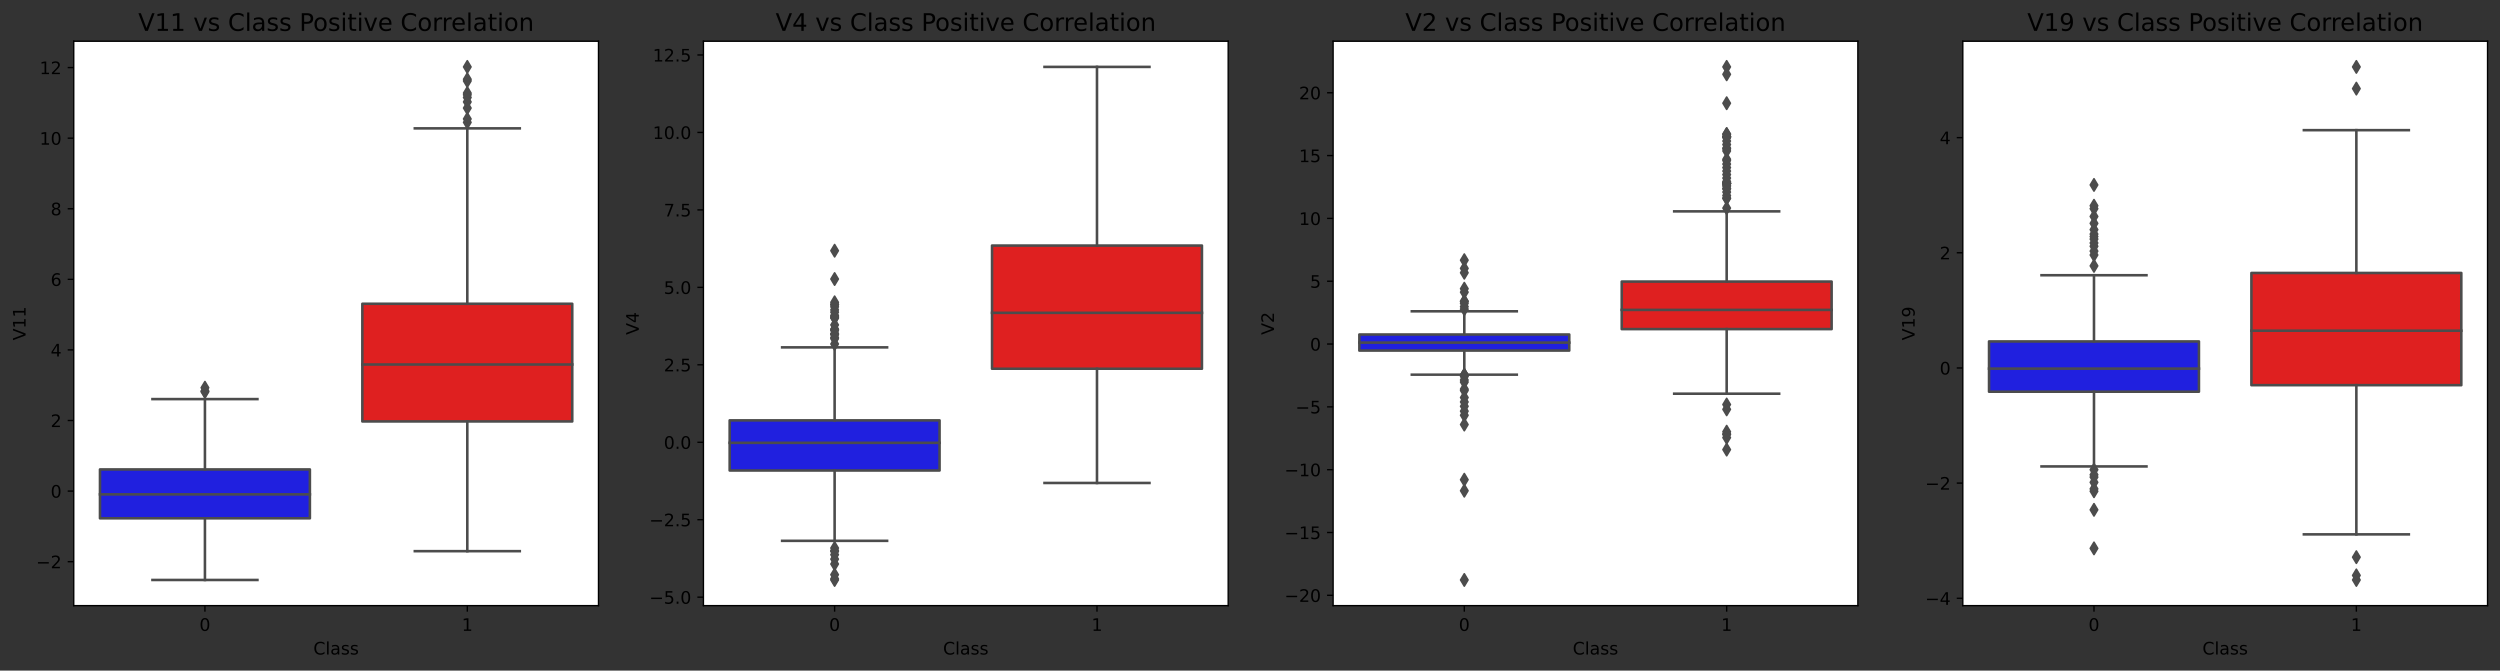 <?xml version="1.0" encoding="utf-8" standalone="no"?>
<!DOCTYPE svg PUBLIC "-//W3C//DTD SVG 1.1//EN"
  "http://www.w3.org/Graphics/SVG/1.1/DTD/svg11.dtd">
<!-- Created with matplotlib (https://matplotlib.org/) -->
<svg height="387.554pt" version="1.1" viewBox="0 0 1444.82 387.554" width="1444.82pt" xmlns="http://www.w3.org/2000/svg" xmlns:xlink="http://www.w3.org/1999/xlink">
 <rect x="0" y="0" width="1444.82" height="387.554" fill="#333333" stroke="none"/>
 <defs>
  <style type="text/css">
*{stroke-linecap:butt;stroke-linejoin:round;}
  </style>
 </defs>
 <g id="figure_1">
  <g id="patch_1">
   <path d="M 0 387.554 
L 1444.82 387.554 
L 1444.82 0 
L 0 0 
z
" style="fill:none;"/>
  </g>
  <g id="axes_1">
   <g id="patch_2">
    <path d="M 42.62 349.998 
L 345.881 349.998 
L 345.881 23.838 
L 42.62 23.838 
z
" style="fill:#ffffff;"/>
   </g>
   <g id="patch_3">
    <path clip-path="url(#pffffcb7300)" d="M 57.783 299.549 
L 179.088 299.549 
L 179.088 271.301 
L 57.783 271.301 
L 57.783 299.549 
z
" style="fill:#2020df;stroke:#4c4c4c;stroke-linejoin:miter;stroke-width:1.5;"/>
   </g>
   <g id="patch_4">
    <path clip-path="url(#pffffcb7300)" d="M 209.414 243.564 
L 330.718 243.564 
L 330.718 175.566 
L 209.414 175.566 
L 209.414 243.564 
z
" style="fill:#df2020;stroke:#4c4c4c;stroke-linejoin:miter;stroke-width:1.5;"/>
   </g>
   <g id="matplotlib.axis_1">
    <g id="xtick_1">
     <g id="line2d_1">
      <defs>
       <path d="M 0 0 
L 0 3.5 
" id="mc6c4601b57" style="stroke:#000000;stroke-width:0.8;"/>
      </defs>
      <g>
       <use style="stroke:#000000;stroke-width:0.8;" x="118.436" xlink:href="#mc6c4601b57" y="349.998"/>
      </g>
     </g>
     <g id="text_1">
      <!-- 0 -->
      <defs>
       <path d="M 31.781 66.406 
Q 24.172 66.406 20.328 58.906 
Q 16.5 51.422 16.5 36.375 
Q 16.5 21.391 20.328 13.891 
Q 24.172 6.391 31.781 6.391 
Q 39.453 6.391 43.281 13.891 
Q 47.125 21.391 47.125 36.375 
Q 47.125 51.422 43.281 58.906 
Q 39.453 66.406 31.781 66.406 
z
M 31.781 74.219 
Q 44.047 74.219 50.516 64.516 
Q 56.984 54.828 56.984 36.375 
Q 56.984 17.969 50.516 8.266 
Q 44.047 -1.422 31.781 -1.422 
Q 19.531 -1.422 13.062 8.266 
Q 6.594 17.969 6.594 36.375 
Q 6.594 54.828 13.062 64.516 
Q 19.531 74.219 31.781 74.219 
z
" id="DejaVuSans-48"/>
      </defs>
      <g transform="translate(115.254 364.596)scale(0.1 -0.1)">
       <use xlink:href="#DejaVuSans-48"/>
      </g>
     </g>
    </g>
    <g id="xtick_2">
     <g id="line2d_2">
      <g>
       <use style="stroke:#000000;stroke-width:0.8;" x="270.066" xlink:href="#mc6c4601b57" y="349.998"/>
      </g>
     </g>
     <g id="text_2">
      <!-- 1 -->
      <defs>
       <path d="M 12.406 8.297 
L 28.516 8.297 
L 28.516 63.922 
L 10.984 60.406 
L 10.984 69.391 
L 28.422 72.906 
L 38.281 72.906 
L 38.281 8.297 
L 54.391 8.297 
L 54.391 0 
L 12.406 0 
z
" id="DejaVuSans-49"/>
      </defs>
      <g transform="translate(266.885 364.596)scale(0.1 -0.1)">
       <use xlink:href="#DejaVuSans-49"/>
      </g>
     </g>
    </g>
    <g id="text_3">
     <!-- Class -->
     <defs>
      <path d="M 64.406 67.281 
L 64.406 56.891 
Q 59.422 61.531 53.781 63.812 
Q 48.141 66.109 41.797 66.109 
Q 29.297 66.109 22.656 58.469 
Q 16.016 50.828 16.016 36.375 
Q 16.016 21.969 22.656 14.328 
Q 29.297 6.688 41.797 6.688 
Q 48.141 6.688 53.781 8.984 
Q 59.422 11.281 64.406 15.922 
L 64.406 5.609 
Q 59.234 2.094 53.438 0.328 
Q 47.656 -1.422 41.219 -1.422 
Q 24.656 -1.422 15.125 8.703 
Q 5.609 18.844 5.609 36.375 
Q 5.609 53.953 15.125 64.078 
Q 24.656 74.219 41.219 74.219 
Q 47.75 74.219 53.531 72.484 
Q 59.328 70.75 64.406 67.281 
z
" id="DejaVuSans-67"/>
      <path d="M 9.422 75.984 
L 18.406 75.984 
L 18.406 0 
L 9.422 0 
z
" id="DejaVuSans-108"/>
      <path d="M 34.281 27.484 
Q 23.391 27.484 19.188 25 
Q 14.984 22.516 14.984 16.5 
Q 14.984 11.719 18.141 8.906 
Q 21.297 6.109 26.703 6.109 
Q 34.188 6.109 38.703 11.406 
Q 43.219 16.703 43.219 25.484 
L 43.219 27.484 
z
M 52.203 31.203 
L 52.203 0 
L 43.219 0 
L 43.219 8.297 
Q 40.141 3.328 35.547 0.953 
Q 30.953 -1.422 24.312 -1.422 
Q 15.922 -1.422 10.953 3.297 
Q 6 8.016 6 15.922 
Q 6 25.141 12.172 29.828 
Q 18.359 34.516 30.609 34.516 
L 43.219 34.516 
L 43.219 35.406 
Q 43.219 41.609 39.141 45 
Q 35.062 48.391 27.688 48.391 
Q 23 48.391 18.547 47.266 
Q 14.109 46.141 10.016 43.891 
L 10.016 52.203 
Q 14.938 54.109 19.578 55.047 
Q 24.219 56 28.609 56 
Q 40.484 56 46.344 49.844 
Q 52.203 43.703 52.203 31.203 
z
" id="DejaVuSans-97"/>
      <path d="M 44.281 53.078 
L 44.281 44.578 
Q 40.484 46.531 36.375 47.5 
Q 32.281 48.484 27.875 48.484 
Q 21.188 48.484 17.844 46.438 
Q 14.5 44.391 14.5 40.281 
Q 14.5 37.156 16.891 35.375 
Q 19.281 33.594 26.516 31.984 
L 29.594 31.297 
Q 39.156 29.25 43.188 25.516 
Q 47.219 21.781 47.219 15.094 
Q 47.219 7.469 41.188 3.016 
Q 35.156 -1.422 24.609 -1.422 
Q 20.219 -1.422 15.453 -0.562 
Q 10.688 0.297 5.422 2 
L 5.422 11.281 
Q 10.406 8.688 15.234 7.391 
Q 20.062 6.109 24.812 6.109 
Q 31.156 6.109 34.562 8.281 
Q 37.984 10.453 37.984 14.406 
Q 37.984 18.062 35.516 20.016 
Q 33.062 21.969 24.703 23.781 
L 21.578 24.516 
Q 13.234 26.266 9.516 29.906 
Q 5.812 33.547 5.812 39.891 
Q 5.812 47.609 11.281 51.797 
Q 16.75 56 26.812 56 
Q 31.781 56 36.172 55.266 
Q 40.578 54.547 44.281 53.078 
z
" id="DejaVuSans-115"/>
     </defs>
     <g transform="translate(181.097 378.274)scale(0.1 -0.1)">
      <use xlink:href="#DejaVuSans-67"/>
      <use x="69.824" xlink:href="#DejaVuSans-108"/>
      <use x="97.607" xlink:href="#DejaVuSans-97"/>
      <use x="158.887" xlink:href="#DejaVuSans-115"/>
      <use x="210.986" xlink:href="#DejaVuSans-115"/>
     </g>
    </g>
   </g>
   <g id="matplotlib.axis_2">
    <g id="ytick_1">
     <g id="line2d_3">
      <defs>
       <path d="M 0 0 
L -3.5 0 
" id="m781082c5fc" style="stroke:#000000;stroke-width:0.8;"/>
      </defs>
      <g>
       <use style="stroke:#000000;stroke-width:0.8;" x="42.62" xlink:href="#m781082c5fc" y="324.61"/>
      </g>
     </g>
     <g id="text_4">
      <!-- −2 -->
      <defs>
       <path d="M 10.594 35.5 
L 73.188 35.5 
L 73.188 27.203 
L 10.594 27.203 
z
" id="DejaVuSans-8722"/>
       <path d="M 19.188 8.297 
L 53.609 8.297 
L 53.609 0 
L 7.328 0 
L 7.328 8.297 
Q 12.938 14.109 22.625 23.891 
Q 32.328 33.688 34.812 36.531 
Q 39.547 41.844 41.422 45.531 
Q 43.312 49.219 43.312 52.781 
Q 43.312 58.594 39.234 62.25 
Q 35.156 65.922 28.609 65.922 
Q 23.969 65.922 18.812 64.312 
Q 13.672 62.703 7.812 59.422 
L 7.812 69.391 
Q 13.766 71.781 18.938 73 
Q 24.125 74.219 28.422 74.219 
Q 39.75 74.219 46.484 68.547 
Q 53.219 62.891 53.219 53.422 
Q 53.219 48.922 51.531 44.891 
Q 49.859 40.875 45.406 35.406 
Q 44.188 33.984 37.641 27.219 
Q 31.109 20.453 19.188 8.297 
z
" id="DejaVuSans-50"/>
      </defs>
      <g transform="translate(20.878 328.41)scale(0.1 -0.1)">
       <use xlink:href="#DejaVuSans-8722"/>
       <use x="83.789" xlink:href="#DejaVuSans-50"/>
      </g>
     </g>
    </g>
    <g id="ytick_2">
     <g id="line2d_4">
      <g>
       <use style="stroke:#000000;stroke-width:0.8;" x="42.62" xlink:href="#m781082c5fc" y="283.816"/>
      </g>
     </g>
     <g id="text_5">
      <!-- 0 -->
      <g transform="translate(29.258 287.615)scale(0.1 -0.1)">
       <use xlink:href="#DejaVuSans-48"/>
      </g>
     </g>
    </g>
    <g id="ytick_3">
     <g id="line2d_5">
      <g>
       <use style="stroke:#000000;stroke-width:0.8;" x="42.62" xlink:href="#m781082c5fc" y="243.021"/>
      </g>
     </g>
     <g id="text_6">
      <!-- 2 -->
      <g transform="translate(29.258 246.821)scale(0.1 -0.1)">
       <use xlink:href="#DejaVuSans-50"/>
      </g>
     </g>
    </g>
    <g id="ytick_4">
     <g id="line2d_6">
      <g>
       <use style="stroke:#000000;stroke-width:0.8;" x="42.62" xlink:href="#m781082c5fc" y="202.227"/>
      </g>
     </g>
     <g id="text_7">
      <!-- 4 -->
      <defs>
       <path d="M 37.797 64.312 
L 12.891 25.391 
L 37.797 25.391 
z
M 35.203 72.906 
L 47.609 72.906 
L 47.609 25.391 
L 58.016 25.391 
L 58.016 17.188 
L 47.609 17.188 
L 47.609 0 
L 37.797 0 
L 37.797 17.188 
L 4.891 17.188 
L 4.891 26.703 
z
" id="DejaVuSans-52"/>
      </defs>
      <g transform="translate(29.258 206.026)scale(0.1 -0.1)">
       <use xlink:href="#DejaVuSans-52"/>
      </g>
     </g>
    </g>
    <g id="ytick_5">
     <g id="line2d_7">
      <g>
       <use style="stroke:#000000;stroke-width:0.8;" x="42.62" xlink:href="#m781082c5fc" y="161.432"/>
      </g>
     </g>
     <g id="text_8">
      <!-- 6 -->
      <defs>
       <path d="M 33.016 40.375 
Q 26.375 40.375 22.484 35.828 
Q 18.609 31.297 18.609 23.391 
Q 18.609 15.531 22.484 10.953 
Q 26.375 6.391 33.016 6.391 
Q 39.656 6.391 43.531 10.953 
Q 47.406 15.531 47.406 23.391 
Q 47.406 31.297 43.531 35.828 
Q 39.656 40.375 33.016 40.375 
z
M 52.594 71.297 
L 52.594 62.312 
Q 48.875 64.062 45.094 64.984 
Q 41.312 65.922 37.594 65.922 
Q 27.828 65.922 22.672 59.328 
Q 17.531 52.734 16.797 39.406 
Q 19.672 43.656 24.016 45.922 
Q 28.375 48.188 33.594 48.188 
Q 44.578 48.188 50.953 41.516 
Q 57.328 34.859 57.328 23.391 
Q 57.328 12.156 50.688 5.359 
Q 44.047 -1.422 33.016 -1.422 
Q 20.359 -1.422 13.672 8.266 
Q 6.984 17.969 6.984 36.375 
Q 6.984 53.656 15.188 63.938 
Q 23.391 74.219 37.203 74.219 
Q 40.922 74.219 44.703 73.484 
Q 48.484 72.75 52.594 71.297 
z
" id="DejaVuSans-54"/>
      </defs>
      <g transform="translate(29.258 165.232)scale(0.1 -0.1)">
       <use xlink:href="#DejaVuSans-54"/>
      </g>
     </g>
    </g>
    <g id="ytick_6">
     <g id="line2d_8">
      <g>
       <use style="stroke:#000000;stroke-width:0.8;" x="42.62" xlink:href="#m781082c5fc" y="120.638"/>
      </g>
     </g>
     <g id="text_9">
      <!-- 8 -->
      <defs>
       <path d="M 31.781 34.625 
Q 24.75 34.625 20.719 30.859 
Q 16.703 27.094 16.703 20.516 
Q 16.703 13.922 20.719 10.156 
Q 24.75 6.391 31.781 6.391 
Q 38.812 6.391 42.859 10.172 
Q 46.922 13.969 46.922 20.516 
Q 46.922 27.094 42.891 30.859 
Q 38.875 34.625 31.781 34.625 
z
M 21.922 38.812 
Q 15.578 40.375 12.031 44.719 
Q 8.5 49.078 8.5 55.328 
Q 8.5 64.062 14.719 69.141 
Q 20.953 74.219 31.781 74.219 
Q 42.672 74.219 48.875 69.141 
Q 55.078 64.062 55.078 55.328 
Q 55.078 49.078 51.531 44.719 
Q 48 40.375 41.703 38.812 
Q 48.828 37.156 52.797 32.312 
Q 56.781 27.484 56.781 20.516 
Q 56.781 9.906 50.312 4.234 
Q 43.844 -1.422 31.781 -1.422 
Q 19.734 -1.422 13.25 4.234 
Q 6.781 9.906 6.781 20.516 
Q 6.781 27.484 10.781 32.312 
Q 14.797 37.156 21.922 38.812 
z
M 18.312 54.391 
Q 18.312 48.734 21.844 45.562 
Q 25.391 42.391 31.781 42.391 
Q 38.141 42.391 41.719 45.562 
Q 45.312 48.734 45.312 54.391 
Q 45.312 60.062 41.719 63.234 
Q 38.141 66.406 31.781 66.406 
Q 25.391 66.406 21.844 63.234 
Q 18.312 60.062 18.312 54.391 
z
" id="DejaVuSans-56"/>
      </defs>
      <g transform="translate(29.258 124.437)scale(0.1 -0.1)">
       <use xlink:href="#DejaVuSans-56"/>
      </g>
     </g>
    </g>
    <g id="ytick_7">
     <g id="line2d_9">
      <g>
       <use style="stroke:#000000;stroke-width:0.8;" x="42.62" xlink:href="#m781082c5fc" y="79.844"/>
      </g>
     </g>
     <g id="text_10">
      <!-- 10 -->
      <g transform="translate(22.895 83.643)scale(0.1 -0.1)">
       <use xlink:href="#DejaVuSans-49"/>
       <use x="63.623" xlink:href="#DejaVuSans-48"/>
      </g>
     </g>
    </g>
    <g id="ytick_8">
     <g id="line2d_10">
      <g>
       <use style="stroke:#000000;stroke-width:0.8;" x="42.62" xlink:href="#m781082c5fc" y="39.049"/>
      </g>
     </g>
     <g id="text_11">
      <!-- 12 -->
      <g transform="translate(22.895 42.848)scale(0.1 -0.1)">
       <use xlink:href="#DejaVuSans-49"/>
       <use x="63.623" xlink:href="#DejaVuSans-50"/>
      </g>
     </g>
    </g>
    <g id="text_12">
     <!-- V11 -->
     <defs>
      <path d="M 28.609 0 
L 0.781 72.906 
L 11.078 72.906 
L 34.188 11.531 
L 57.328 72.906 
L 67.578 72.906 
L 39.797 0 
z
" id="DejaVuSans-86"/>
     </defs>
     <g transform="translate(14.798 196.701)rotate(-90)scale(0.1 -0.1)">
      <use xlink:href="#DejaVuSans-86"/>
      <use x="68.408" xlink:href="#DejaVuSans-49"/>
      <use x="132.031" xlink:href="#DejaVuSans-49"/>
     </g>
    </g>
   </g>
   <g id="line2d_11">
    <path clip-path="url(#pffffcb7300)" d="M 118.436 299.549 
L 118.436 335.172 
" style="fill:none;stroke:#4c4c4c;stroke-linecap:square;stroke-width:1.5;"/>
   </g>
   <g id="line2d_12">
    <path clip-path="url(#pffffcb7300)" d="M 118.436 271.301 
L 118.436 230.635 
" style="fill:none;stroke:#4c4c4c;stroke-linecap:square;stroke-width:1.5;"/>
   </g>
   <g id="line2d_13">
    <path clip-path="url(#pffffcb7300)" d="M 88.109 335.172 
L 148.762 335.172 
" style="fill:none;stroke:#4c4c4c;stroke-linecap:square;stroke-width:1.5;"/>
   </g>
   <g id="line2d_14">
    <path clip-path="url(#pffffcb7300)" d="M 88.109 230.635 
L 148.762 230.635 
" style="fill:none;stroke:#4c4c4c;stroke-linecap:square;stroke-width:1.5;"/>
   </g>
   <g id="line2d_15">
    <defs>
     <path d="M 0 3.536 
L 2.121 0 
L 0 -3.536 
L -2.121 0 
z
" id="m07fe8ad3e2" style="stroke:#4c4c4c;stroke-linejoin:miter;"/>
    </defs>
    <g clip-path="url(#pffffcb7300)">
     <use style="fill:#4c4c4c;stroke:#4c4c4c;stroke-linejoin:miter;" x="118.436" xlink:href="#m07fe8ad3e2" y="224.066"/>
     <use style="fill:#4c4c4c;stroke:#4c4c4c;stroke-linejoin:miter;" x="118.436" xlink:href="#m07fe8ad3e2" y="226.452"/>
     <use style="fill:#4c4c4c;stroke:#4c4c4c;stroke-linejoin:miter;" x="118.436" xlink:href="#m07fe8ad3e2" y="225.981"/>
    </g>
   </g>
   <g id="line2d_16">
    <path clip-path="url(#pffffcb7300)" d="M 270.066 243.564 
L 270.066 318.537 
" style="fill:none;stroke:#4c4c4c;stroke-linecap:square;stroke-width:1.5;"/>
   </g>
   <g id="line2d_17">
    <path clip-path="url(#pffffcb7300)" d="M 270.066 175.566 
L 270.066 74.178 
" style="fill:none;stroke:#4c4c4c;stroke-linecap:square;stroke-width:1.5;"/>
   </g>
   <g id="line2d_18">
    <path clip-path="url(#pffffcb7300)" d="M 239.74 318.537 
L 300.392 318.537 
" style="fill:none;stroke:#4c4c4c;stroke-linecap:square;stroke-width:1.5;"/>
   </g>
   <g id="line2d_19">
    <path clip-path="url(#pffffcb7300)" d="M 239.74 74.178 
L 300.392 74.178 
" style="fill:none;stroke:#4c4c4c;stroke-linecap:square;stroke-width:1.5;"/>
   </g>
   <g id="line2d_20">
    <g clip-path="url(#pffffcb7300)">
     <use style="fill:#4c4c4c;stroke:#4c4c4c;stroke-linejoin:miter;" x="270.066" xlink:href="#m07fe8ad3e2" y="56.336"/>
     <use style="fill:#4c4c4c;stroke:#4c4c4c;stroke-linejoin:miter;" x="270.066" xlink:href="#m07fe8ad3e2" y="38.663"/>
     <use style="fill:#4c4c4c;stroke:#4c4c4c;stroke-linejoin:miter;" x="270.066" xlink:href="#m07fe8ad3e2" y="62.444"/>
     <use style="fill:#4c4c4c;stroke:#4c4c4c;stroke-linejoin:miter;" x="270.066" xlink:href="#m07fe8ad3e2" y="70.729"/>
     <use style="fill:#4c4c4c;stroke:#4c4c4c;stroke-linejoin:miter;" x="270.066" xlink:href="#m07fe8ad3e2" y="46.806"/>
     <use style="fill:#4c4c4c;stroke:#4c4c4c;stroke-linejoin:miter;" x="270.066" xlink:href="#m07fe8ad3e2" y="68.722"/>
     <use style="fill:#4c4c4c;stroke:#4c4c4c;stroke-linejoin:miter;" x="270.066" xlink:href="#m07fe8ad3e2" y="58.894"/>
     <use style="fill:#4c4c4c;stroke:#4c4c4c;stroke-linejoin:miter;" x="270.066" xlink:href="#m07fe8ad3e2" y="53.777"/>
     <use style="fill:#4c4c4c;stroke:#4c4c4c;stroke-linejoin:miter;" x="270.066" xlink:href="#m07fe8ad3e2" y="54.786"/>
     <use style="fill:#4c4c4c;stroke:#4c4c4c;stroke-linejoin:miter;" x="270.066" xlink:href="#m07fe8ad3e2" y="45.796"/>
    </g>
   </g>
   <g id="line2d_21">
    <path clip-path="url(#pffffcb7300)" d="M 57.783 285.696 
L 179.088 285.696 
" style="fill:none;stroke:#4c4c4c;stroke-linecap:square;stroke-width:1.5;"/>
   </g>
   <g id="line2d_22">
    <path clip-path="url(#pffffcb7300)" d="M 209.414 210.667 
L 330.718 210.667 
" style="fill:none;stroke:#4c4c4c;stroke-linecap:square;stroke-width:1.5;"/>
   </g>
   <g id="patch_5">
    <path d="M 42.62 349.998 
L 42.62 23.838 
" style="fill:none;stroke:#000000;stroke-linecap:square;stroke-linejoin:miter;stroke-width:0.8;"/>
   </g>
   <g id="patch_6">
    <path d="M 345.881 349.998 
L 345.881 23.838 
" style="fill:none;stroke:#000000;stroke-linecap:square;stroke-linejoin:miter;stroke-width:0.8;"/>
   </g>
   <g id="patch_7">
    <path d="M 42.62 349.998 
L 345.881 349.998 
" style="fill:none;stroke:#000000;stroke-linecap:square;stroke-linejoin:miter;stroke-width:0.8;"/>
   </g>
   <g id="patch_8">
    <path d="M 42.62 23.838 
L 345.881 23.838 
" style="fill:none;stroke:#000000;stroke-linecap:square;stroke-linejoin:miter;stroke-width:0.8;"/>
   </g>
   <g id="text_13">
    <!-- V11 vs Class Positive Correlation -->
    <defs>
     <path id="DejaVuSans-32"/>
     <path d="M 2.984 54.688 
L 12.5 54.688 
L 29.594 8.797 
L 46.688 54.688 
L 56.203 54.688 
L 35.688 0 
L 23.484 0 
z
" id="DejaVuSans-118"/>
     <path d="M 19.672 64.797 
L 19.672 37.406 
L 32.078 37.406 
Q 38.969 37.406 42.719 40.969 
Q 46.484 44.531 46.484 51.125 
Q 46.484 57.672 42.719 61.234 
Q 38.969 64.797 32.078 64.797 
z
M 9.812 72.906 
L 32.078 72.906 
Q 44.344 72.906 50.609 67.359 
Q 56.891 61.812 56.891 51.125 
Q 56.891 40.328 50.609 34.812 
Q 44.344 29.297 32.078 29.297 
L 19.672 29.297 
L 19.672 0 
L 9.812 0 
z
" id="DejaVuSans-80"/>
     <path d="M 30.609 48.391 
Q 23.391 48.391 19.188 42.75 
Q 14.984 37.109 14.984 27.297 
Q 14.984 17.484 19.156 11.844 
Q 23.344 6.203 30.609 6.203 
Q 37.797 6.203 41.984 11.859 
Q 46.188 17.531 46.188 27.297 
Q 46.188 37.016 41.984 42.703 
Q 37.797 48.391 30.609 48.391 
z
M 30.609 56 
Q 42.328 56 49.016 48.375 
Q 55.719 40.766 55.719 27.297 
Q 55.719 13.875 49.016 6.219 
Q 42.328 -1.422 30.609 -1.422 
Q 18.844 -1.422 12.172 6.219 
Q 5.516 13.875 5.516 27.297 
Q 5.516 40.766 12.172 48.375 
Q 18.844 56 30.609 56 
z
" id="DejaVuSans-111"/>
     <path d="M 9.422 54.688 
L 18.406 54.688 
L 18.406 0 
L 9.422 0 
z
M 9.422 75.984 
L 18.406 75.984 
L 18.406 64.594 
L 9.422 64.594 
z
" id="DejaVuSans-105"/>
     <path d="M 18.312 70.219 
L 18.312 54.688 
L 36.812 54.688 
L 36.812 47.703 
L 18.312 47.703 
L 18.312 18.016 
Q 18.312 11.328 20.141 9.422 
Q 21.969 7.516 27.594 7.516 
L 36.812 7.516 
L 36.812 0 
L 27.594 0 
Q 17.188 0 13.234 3.875 
Q 9.281 7.766 9.281 18.016 
L 9.281 47.703 
L 2.688 47.703 
L 2.688 54.688 
L 9.281 54.688 
L 9.281 70.219 
z
" id="DejaVuSans-116"/>
     <path d="M 56.203 29.594 
L 56.203 25.203 
L 14.891 25.203 
Q 15.484 15.922 20.484 11.062 
Q 25.484 6.203 34.422 6.203 
Q 39.594 6.203 44.453 7.469 
Q 49.312 8.734 54.109 11.281 
L 54.109 2.781 
Q 49.266 0.734 44.188 -0.344 
Q 39.109 -1.422 33.891 -1.422 
Q 20.797 -1.422 13.156 6.188 
Q 5.516 13.812 5.516 26.812 
Q 5.516 40.234 12.766 48.109 
Q 20.016 56 32.328 56 
Q 43.359 56 49.781 48.891 
Q 56.203 41.797 56.203 29.594 
z
M 47.219 32.234 
Q 47.125 39.594 43.094 43.984 
Q 39.062 48.391 32.422 48.391 
Q 24.906 48.391 20.391 44.141 
Q 15.875 39.891 15.188 32.172 
z
" id="DejaVuSans-101"/>
     <path d="M 41.109 46.297 
Q 39.594 47.172 37.812 47.578 
Q 36.031 48 33.891 48 
Q 26.266 48 22.188 43.047 
Q 18.109 38.094 18.109 28.812 
L 18.109 0 
L 9.078 0 
L 9.078 54.688 
L 18.109 54.688 
L 18.109 46.188 
Q 20.953 51.172 25.484 53.578 
Q 30.031 56 36.531 56 
Q 37.453 56 38.578 55.875 
Q 39.703 55.766 41.062 55.516 
z
" id="DejaVuSans-114"/>
     <path d="M 54.891 33.016 
L 54.891 0 
L 45.906 0 
L 45.906 32.719 
Q 45.906 40.484 42.875 44.328 
Q 39.844 48.188 33.797 48.188 
Q 26.516 48.188 22.312 43.547 
Q 18.109 38.922 18.109 30.906 
L 18.109 0 
L 9.078 0 
L 9.078 54.688 
L 18.109 54.688 
L 18.109 46.188 
Q 21.344 51.125 25.703 53.562 
Q 30.078 56 35.797 56 
Q 45.219 56 50.047 50.172 
Q 54.891 44.344 54.891 33.016 
z
" id="DejaVuSans-110"/>
    </defs>
    <g transform="translate(79.874 17.838)scale(0.14 -0.14)">
     <use xlink:href="#DejaVuSans-86"/>
     <use x="68.408" xlink:href="#DejaVuSans-49"/>
     <use x="132.031" xlink:href="#DejaVuSans-49"/>
     <use x="195.654" xlink:href="#DejaVuSans-32"/>
     <use x="227.441" xlink:href="#DejaVuSans-118"/>
     <use x="286.621" xlink:href="#DejaVuSans-115"/>
     <use x="338.721" xlink:href="#DejaVuSans-32"/>
     <use x="370.508" xlink:href="#DejaVuSans-67"/>
     <use x="440.332" xlink:href="#DejaVuSans-108"/>
     <use x="468.115" xlink:href="#DejaVuSans-97"/>
     <use x="529.395" xlink:href="#DejaVuSans-115"/>
     <use x="581.494" xlink:href="#DejaVuSans-115"/>
     <use x="633.594" xlink:href="#DejaVuSans-32"/>
     <use x="665.381" xlink:href="#DejaVuSans-80"/>
     <use x="722.059" xlink:href="#DejaVuSans-111"/>
     <use x="783.24" xlink:href="#DejaVuSans-115"/>
     <use x="835.34" xlink:href="#DejaVuSans-105"/>
     <use x="863.123" xlink:href="#DejaVuSans-116"/>
     <use x="902.332" xlink:href="#DejaVuSans-105"/>
     <use x="930.115" xlink:href="#DejaVuSans-118"/>
     <use x="989.295" xlink:href="#DejaVuSans-101"/>
     <use x="1050.818" xlink:href="#DejaVuSans-32"/>
     <use x="1082.605" xlink:href="#DejaVuSans-67"/>
     <use x="1152.43" xlink:href="#DejaVuSans-111"/>
     <use x="1213.611" xlink:href="#DejaVuSans-114"/>
     <use x="1252.975" xlink:href="#DejaVuSans-114"/>
     <use x="1291.838" xlink:href="#DejaVuSans-101"/>
     <use x="1353.361" xlink:href="#DejaVuSans-108"/>
     <use x="1381.145" xlink:href="#DejaVuSans-97"/>
     <use x="1442.424" xlink:href="#DejaVuSans-116"/>
     <use x="1481.633" xlink:href="#DejaVuSans-105"/>
     <use x="1509.416" xlink:href="#DejaVuSans-111"/>
     <use x="1570.598" xlink:href="#DejaVuSans-110"/>
    </g>
   </g>
  </g>
  <g id="axes_2">
   <g id="patch_9">
    <path d="M 406.533 349.998 
L 709.794 349.998 
L 709.794 23.838 
L 406.533 23.838 
z
" style="fill:#ffffff;"/>
   </g>
   <g id="patch_10">
    <path clip-path="url(#p0359ec17ef)" d="M 421.696 271.904 
L 543.001 271.904 
L 543.001 242.943 
L 421.696 242.943 
L 421.696 271.904 
z
" style="fill:#2020df;stroke:#4c4c4c;stroke-linejoin:miter;stroke-width:1.5;"/>
   </g>
   <g id="patch_11">
    <path clip-path="url(#p0359ec17ef)" d="M 573.327 213.103 
L 694.631 213.103 
L 694.631 141.912 
L 573.327 141.912 
L 573.327 213.103 
z
" style="fill:#df2020;stroke:#4c4c4c;stroke-linejoin:miter;stroke-width:1.5;"/>
   </g>
   <g id="matplotlib.axis_3">
    <g id="xtick_3">
     <g id="line2d_23">
      <g>
       <use style="stroke:#000000;stroke-width:0.8;" x="482.349" xlink:href="#mc6c4601b57" y="349.998"/>
      </g>
     </g>
     <g id="text_14">
      <!-- 0 -->
      <g transform="translate(479.167 364.596)scale(0.1 -0.1)">
       <use xlink:href="#DejaVuSans-48"/>
      </g>
     </g>
    </g>
    <g id="xtick_4">
     <g id="line2d_24">
      <g>
       <use style="stroke:#000000;stroke-width:0.8;" x="633.979" xlink:href="#mc6c4601b57" y="349.998"/>
      </g>
     </g>
     <g id="text_15">
      <!-- 1 -->
      <g transform="translate(630.798 364.596)scale(0.1 -0.1)">
       <use xlink:href="#DejaVuSans-49"/>
      </g>
     </g>
    </g>
    <g id="text_16">
     <!-- Class -->
     <g transform="translate(545.01 378.274)scale(0.1 -0.1)">
      <use xlink:href="#DejaVuSans-67"/>
      <use x="69.824" xlink:href="#DejaVuSans-108"/>
      <use x="97.607" xlink:href="#DejaVuSans-97"/>
      <use x="158.887" xlink:href="#DejaVuSans-115"/>
      <use x="210.986" xlink:href="#DejaVuSans-115"/>
     </g>
    </g>
   </g>
   <g id="matplotlib.axis_4">
    <g id="ytick_9">
     <g id="line2d_25">
      <g>
       <use style="stroke:#000000;stroke-width:0.8;" x="406.533" xlink:href="#m781082c5fc" y="345.129"/>
      </g>
     </g>
     <g id="text_17">
      <!-- −5.0 -->
      <defs>
       <path d="M 10.797 72.906 
L 49.516 72.906 
L 49.516 64.594 
L 19.828 64.594 
L 19.828 46.734 
Q 21.969 47.469 24.109 47.828 
Q 26.266 48.188 28.422 48.188 
Q 40.625 48.188 47.75 41.5 
Q 54.891 34.812 54.891 23.391 
Q 54.891 11.625 47.562 5.094 
Q 40.234 -1.422 26.906 -1.422 
Q 22.312 -1.422 17.547 -0.641 
Q 12.797 0.141 7.719 1.703 
L 7.719 11.625 
Q 12.109 9.234 16.797 8.062 
Q 21.484 6.891 26.703 6.891 
Q 35.156 6.891 40.078 11.328 
Q 45.016 15.766 45.016 23.391 
Q 45.016 31 40.078 35.438 
Q 35.156 39.891 26.703 39.891 
Q 22.75 39.891 18.812 39.016 
Q 14.891 38.141 10.797 36.281 
z
" id="DejaVuSans-53"/>
       <path d="M 10.688 12.406 
L 21 12.406 
L 21 0 
L 10.688 0 
z
" id="DejaVuSans-46"/>
      </defs>
      <g transform="translate(375.251 348.928)scale(0.1 -0.1)">
       <use xlink:href="#DejaVuSans-8722"/>
       <use x="83.789" xlink:href="#DejaVuSans-53"/>
       <use x="147.412" xlink:href="#DejaVuSans-46"/>
       <use x="179.199" xlink:href="#DejaVuSans-48"/>
      </g>
     </g>
    </g>
    <g id="ytick_10">
     <g id="line2d_26">
      <g>
       <use style="stroke:#000000;stroke-width:0.8;" x="406.533" xlink:href="#m781082c5fc" y="300.362"/>
      </g>
     </g>
     <g id="text_18">
      <!-- −2.5 -->
      <g transform="translate(375.251 304.162)scale(0.1 -0.1)">
       <use xlink:href="#DejaVuSans-8722"/>
       <use x="83.789" xlink:href="#DejaVuSans-50"/>
       <use x="147.412" xlink:href="#DejaVuSans-46"/>
       <use x="179.199" xlink:href="#DejaVuSans-53"/>
      </g>
     </g>
    </g>
    <g id="ytick_11">
     <g id="line2d_27">
      <g>
       <use style="stroke:#000000;stroke-width:0.8;" x="406.533" xlink:href="#m781082c5fc" y="255.596"/>
      </g>
     </g>
     <g id="text_19">
      <!-- 0.0 -->
      <g transform="translate(383.63 259.395)scale(0.1 -0.1)">
       <use xlink:href="#DejaVuSans-48"/>
       <use x="63.623" xlink:href="#DejaVuSans-46"/>
       <use x="95.41" xlink:href="#DejaVuSans-48"/>
      </g>
     </g>
    </g>
    <g id="ytick_12">
     <g id="line2d_28">
      <g>
       <use style="stroke:#000000;stroke-width:0.8;" x="406.533" xlink:href="#m781082c5fc" y="210.829"/>
      </g>
     </g>
     <g id="text_20">
      <!-- 2.5 -->
      <g transform="translate(383.63 214.629)scale(0.1 -0.1)">
       <use xlink:href="#DejaVuSans-50"/>
       <use x="63.623" xlink:href="#DejaVuSans-46"/>
       <use x="95.41" xlink:href="#DejaVuSans-53"/>
      </g>
     </g>
    </g>
    <g id="ytick_13">
     <g id="line2d_29">
      <g>
       <use style="stroke:#000000;stroke-width:0.8;" x="406.533" xlink:href="#m781082c5fc" y="166.063"/>
      </g>
     </g>
     <g id="text_21">
      <!-- 5.0 -->
      <g transform="translate(383.63 169.862)scale(0.1 -0.1)">
       <use xlink:href="#DejaVuSans-53"/>
       <use x="63.623" xlink:href="#DejaVuSans-46"/>
       <use x="95.41" xlink:href="#DejaVuSans-48"/>
      </g>
     </g>
    </g>
    <g id="ytick_14">
     <g id="line2d_30">
      <g>
       <use style="stroke:#000000;stroke-width:0.8;" x="406.533" xlink:href="#m781082c5fc" y="121.296"/>
      </g>
     </g>
     <g id="text_22">
      <!-- 7.5 -->
      <defs>
       <path d="M 8.203 72.906 
L 55.078 72.906 
L 55.078 68.703 
L 28.609 0 
L 18.312 0 
L 43.219 64.594 
L 8.203 64.594 
z
" id="DejaVuSans-55"/>
      </defs>
      <g transform="translate(383.63 125.096)scale(0.1 -0.1)">
       <use xlink:href="#DejaVuSans-55"/>
       <use x="63.623" xlink:href="#DejaVuSans-46"/>
       <use x="95.41" xlink:href="#DejaVuSans-53"/>
      </g>
     </g>
    </g>
    <g id="ytick_15">
     <g id="line2d_31">
      <g>
       <use style="stroke:#000000;stroke-width:0.8;" x="406.533" xlink:href="#m781082c5fc" y="76.53"/>
      </g>
     </g>
     <g id="text_23">
      <!-- 10.0 -->
      <g transform="translate(377.268 80.329)scale(0.1 -0.1)">
       <use xlink:href="#DejaVuSans-49"/>
       <use x="63.623" xlink:href="#DejaVuSans-48"/>
       <use x="127.246" xlink:href="#DejaVuSans-46"/>
       <use x="159.033" xlink:href="#DejaVuSans-48"/>
      </g>
     </g>
    </g>
    <g id="ytick_16">
     <g id="line2d_32">
      <g>
       <use style="stroke:#000000;stroke-width:0.8;" x="406.533" xlink:href="#m781082c5fc" y="31.763"/>
      </g>
     </g>
     <g id="text_24">
      <!-- 12.5 -->
      <g transform="translate(377.268 35.563)scale(0.1 -0.1)">
       <use xlink:href="#DejaVuSans-49"/>
       <use x="63.623" xlink:href="#DejaVuSans-50"/>
       <use x="127.246" xlink:href="#DejaVuSans-46"/>
       <use x="159.033" xlink:href="#DejaVuSans-53"/>
      </g>
     </g>
    </g>
    <g id="text_25">
     <!-- V4 -->
     <g transform="translate(369.171 193.519)rotate(-90)scale(0.1 -0.1)">
      <use xlink:href="#DejaVuSans-86"/>
      <use x="68.408" xlink:href="#DejaVuSans-52"/>
     </g>
    </g>
   </g>
   <g id="line2d_33">
    <path clip-path="url(#p0359ec17ef)" d="M 482.349 271.904 
L 482.349 312.547 
" style="fill:none;stroke:#4c4c4c;stroke-linecap:square;stroke-width:1.5;"/>
   </g>
   <g id="line2d_34">
    <path clip-path="url(#p0359ec17ef)" d="M 482.349 242.943 
L 482.349 200.767 
" style="fill:none;stroke:#4c4c4c;stroke-linecap:square;stroke-width:1.5;"/>
   </g>
   <g id="line2d_35">
    <path clip-path="url(#p0359ec17ef)" d="M 452.022 312.547 
L 512.675 312.547 
" style="fill:none;stroke:#4c4c4c;stroke-linecap:square;stroke-width:1.5;"/>
   </g>
   <g id="line2d_36">
    <path clip-path="url(#p0359ec17ef)" d="M 452.022 200.767 
L 512.675 200.767 
" style="fill:none;stroke:#4c4c4c;stroke-linecap:square;stroke-width:1.5;"/>
   </g>
   <g id="line2d_37">
    <g clip-path="url(#p0359ec17ef)">
     <use style="fill:#4c4c4c;stroke:#4c4c4c;stroke-linejoin:miter;" x="482.349" xlink:href="#m07fe8ad3e2" y="323.127"/>
     <use style="fill:#4c4c4c;stroke:#4c4c4c;stroke-linejoin:miter;" x="482.349" xlink:href="#m07fe8ad3e2" y="318.652"/>
     <use style="fill:#4c4c4c;stroke:#4c4c4c;stroke-linejoin:miter;" x="482.349" xlink:href="#m07fe8ad3e2" y="332.126"/>
     <use style="fill:#4c4c4c;stroke:#4c4c4c;stroke-linejoin:miter;" x="482.349" xlink:href="#m07fe8ad3e2" y="335.172"/>
     <use style="fill:#4c4c4c;stroke:#4c4c4c;stroke-linejoin:miter;" x="482.349" xlink:href="#m07fe8ad3e2" y="325.96"/>
     <use style="fill:#4c4c4c;stroke:#4c4c4c;stroke-linejoin:miter;" x="482.349" xlink:href="#m07fe8ad3e2" y="334.515"/>
     <use style="fill:#4c4c4c;stroke:#4c4c4c;stroke-linejoin:miter;" x="482.349" xlink:href="#m07fe8ad3e2" y="316.739"/>
     <use style="fill:#4c4c4c;stroke:#4c4c4c;stroke-linejoin:miter;" x="482.349" xlink:href="#m07fe8ad3e2" y="318.262"/>
     <use style="fill:#4c4c4c;stroke:#4c4c4c;stroke-linejoin:miter;" x="482.349" xlink:href="#m07fe8ad3e2" y="320.578"/>
     <use style="fill:#4c4c4c;stroke:#4c4c4c;stroke-linejoin:miter;" x="482.349" xlink:href="#m07fe8ad3e2" y="195.065"/>
     <use style="fill:#4c4c4c;stroke:#4c4c4c;stroke-linejoin:miter;" x="482.349" xlink:href="#m07fe8ad3e2" y="161.26"/>
     <use style="fill:#4c4c4c;stroke:#4c4c4c;stroke-linejoin:miter;" x="482.349" xlink:href="#m07fe8ad3e2" y="179.084"/>
     <use style="fill:#4c4c4c;stroke:#4c4c4c;stroke-linejoin:miter;" x="482.349" xlink:href="#m07fe8ad3e2" y="195.737"/>
     <use style="fill:#4c4c4c;stroke:#4c4c4c;stroke-linejoin:miter;" x="482.349" xlink:href="#m07fe8ad3e2" y="177.315"/>
     <use style="fill:#4c4c4c;stroke:#4c4c4c;stroke-linejoin:miter;" x="482.349" xlink:href="#m07fe8ad3e2" y="175.975"/>
     <use style="fill:#4c4c4c;stroke:#4c4c4c;stroke-linejoin:miter;" x="482.349" xlink:href="#m07fe8ad3e2" y="176.071"/>
     <use style="fill:#4c4c4c;stroke:#4c4c4c;stroke-linejoin:miter;" x="482.349" xlink:href="#m07fe8ad3e2" y="174.714"/>
     <use style="fill:#4c4c4c;stroke:#4c4c4c;stroke-linejoin:miter;" x="482.349" xlink:href="#m07fe8ad3e2" y="183.688"/>
     <use style="fill:#4c4c4c;stroke:#4c4c4c;stroke-linejoin:miter;" x="482.349" xlink:href="#m07fe8ad3e2" y="192.894"/>
     <use style="fill:#4c4c4c;stroke:#4c4c4c;stroke-linejoin:miter;" x="482.349" xlink:href="#m07fe8ad3e2" y="183.754"/>
     <use style="fill:#4c4c4c;stroke:#4c4c4c;stroke-linejoin:miter;" x="482.349" xlink:href="#m07fe8ad3e2" y="193.363"/>
     <use style="fill:#4c4c4c;stroke:#4c4c4c;stroke-linejoin:miter;" x="482.349" xlink:href="#m07fe8ad3e2" y="180.424"/>
     <use style="fill:#4c4c4c;stroke:#4c4c4c;stroke-linejoin:miter;" x="482.349" xlink:href="#m07fe8ad3e2" y="193.036"/>
     <use style="fill:#4c4c4c;stroke:#4c4c4c;stroke-linejoin:miter;" x="482.349" xlink:href="#m07fe8ad3e2" y="182.898"/>
     <use style="fill:#4c4c4c;stroke:#4c4c4c;stroke-linejoin:miter;" x="482.349" xlink:href="#m07fe8ad3e2" y="190.351"/>
     <use style="fill:#4c4c4c;stroke:#4c4c4c;stroke-linejoin:miter;" x="482.349" xlink:href="#m07fe8ad3e2" y="144.885"/>
     <use style="fill:#4c4c4c;stroke:#4c4c4c;stroke-linejoin:miter;" x="482.349" xlink:href="#m07fe8ad3e2" y="190.305"/>
     <use style="fill:#4c4c4c;stroke:#4c4c4c;stroke-linejoin:miter;" x="482.349" xlink:href="#m07fe8ad3e2" y="198.796"/>
     <use style="fill:#4c4c4c;stroke:#4c4c4c;stroke-linejoin:miter;" x="482.349" xlink:href="#m07fe8ad3e2" y="187.772"/>
     <use style="fill:#4c4c4c;stroke:#4c4c4c;stroke-linejoin:miter;" x="482.349" xlink:href="#m07fe8ad3e2" y="191.055"/>
     <use style="fill:#4c4c4c;stroke:#4c4c4c;stroke-linejoin:miter;" x="482.349" xlink:href="#m07fe8ad3e2" y="182.305"/>
    </g>
   </g>
   <g id="line2d_38">
    <path clip-path="url(#p0359ec17ef)" d="M 633.979 213.103 
L 633.979 279.112 
" style="fill:none;stroke:#4c4c4c;stroke-linecap:square;stroke-width:1.5;"/>
   </g>
   <g id="line2d_39">
    <path clip-path="url(#p0359ec17ef)" d="M 633.979 141.912 
L 633.979 38.663 
" style="fill:none;stroke:#4c4c4c;stroke-linecap:square;stroke-width:1.5;"/>
   </g>
   <g id="line2d_40">
    <path clip-path="url(#p0359ec17ef)" d="M 603.653 279.112 
L 664.305 279.112 
" style="fill:none;stroke:#4c4c4c;stroke-linecap:square;stroke-width:1.5;"/>
   </g>
   <g id="line2d_41">
    <path clip-path="url(#p0359ec17ef)" d="M 603.653 38.663 
L 664.305 38.663 
" style="fill:none;stroke:#4c4c4c;stroke-linecap:square;stroke-width:1.5;"/>
   </g>
   <g id="line2d_42"/>
   <g id="line2d_43">
    <path clip-path="url(#p0359ec17ef)" d="M 421.696 255.926 
L 543.001 255.926 
" style="fill:none;stroke:#4c4c4c;stroke-linecap:square;stroke-width:1.5;"/>
   </g>
   <g id="line2d_44">
    <path clip-path="url(#p0359ec17ef)" d="M 573.327 180.797 
L 694.631 180.797 
" style="fill:none;stroke:#4c4c4c;stroke-linecap:square;stroke-width:1.5;"/>
   </g>
   <g id="patch_12">
    <path d="M 406.533 349.998 
L 406.533 23.838 
" style="fill:none;stroke:#000000;stroke-linecap:square;stroke-linejoin:miter;stroke-width:0.8;"/>
   </g>
   <g id="patch_13">
    <path d="M 709.794 349.998 
L 709.794 23.838 
" style="fill:none;stroke:#000000;stroke-linecap:square;stroke-linejoin:miter;stroke-width:0.8;"/>
   </g>
   <g id="patch_14">
    <path d="M 406.533 349.998 
L 709.794 349.998 
" style="fill:none;stroke:#000000;stroke-linecap:square;stroke-linejoin:miter;stroke-width:0.8;"/>
   </g>
   <g id="patch_15">
    <path d="M 406.533 23.838 
L 709.794 23.838 
" style="fill:none;stroke:#000000;stroke-linecap:square;stroke-linejoin:miter;stroke-width:0.8;"/>
   </g>
   <g id="text_26">
    <!-- V4 vs Class Positive Correlation -->
    <g transform="translate(448.241 17.838)scale(0.14 -0.14)">
     <use xlink:href="#DejaVuSans-86"/>
     <use x="68.408" xlink:href="#DejaVuSans-52"/>
     <use x="132.031" xlink:href="#DejaVuSans-32"/>
     <use x="163.818" xlink:href="#DejaVuSans-118"/>
     <use x="222.998" xlink:href="#DejaVuSans-115"/>
     <use x="275.098" xlink:href="#DejaVuSans-32"/>
     <use x="306.885" xlink:href="#DejaVuSans-67"/>
     <use x="376.709" xlink:href="#DejaVuSans-108"/>
     <use x="404.492" xlink:href="#DejaVuSans-97"/>
     <use x="465.771" xlink:href="#DejaVuSans-115"/>
     <use x="517.871" xlink:href="#DejaVuSans-115"/>
     <use x="569.971" xlink:href="#DejaVuSans-32"/>
     <use x="601.758" xlink:href="#DejaVuSans-80"/>
     <use x="658.436" xlink:href="#DejaVuSans-111"/>
     <use x="719.617" xlink:href="#DejaVuSans-115"/>
     <use x="771.717" xlink:href="#DejaVuSans-105"/>
     <use x="799.5" xlink:href="#DejaVuSans-116"/>
     <use x="838.709" xlink:href="#DejaVuSans-105"/>
     <use x="866.492" xlink:href="#DejaVuSans-118"/>
     <use x="925.672" xlink:href="#DejaVuSans-101"/>
     <use x="987.195" xlink:href="#DejaVuSans-32"/>
     <use x="1018.982" xlink:href="#DejaVuSans-67"/>
     <use x="1088.807" xlink:href="#DejaVuSans-111"/>
     <use x="1149.988" xlink:href="#DejaVuSans-114"/>
     <use x="1189.352" xlink:href="#DejaVuSans-114"/>
     <use x="1228.215" xlink:href="#DejaVuSans-101"/>
     <use x="1289.738" xlink:href="#DejaVuSans-108"/>
     <use x="1317.521" xlink:href="#DejaVuSans-97"/>
     <use x="1378.801" xlink:href="#DejaVuSans-116"/>
     <use x="1418.01" xlink:href="#DejaVuSans-105"/>
     <use x="1445.793" xlink:href="#DejaVuSans-111"/>
     <use x="1506.975" xlink:href="#DejaVuSans-110"/>
    </g>
   </g>
  </g>
  <g id="axes_3">
   <g id="patch_16">
    <path d="M 770.446 349.998 
L 1073.707 349.998 
L 1073.707 23.838 
L 770.446 23.838 
z
" style="fill:#ffffff;"/>
   </g>
   <g id="patch_17">
    <path clip-path="url(#p52cc47be4c)" d="M 785.609 202.617 
L 906.914 202.617 
L 906.914 193.316 
L 785.609 193.316 
L 785.609 202.617 
z
" style="fill:#2020df;stroke:#4c4c4c;stroke-linejoin:miter;stroke-width:1.5;"/>
   </g>
   <g id="patch_18">
    <path clip-path="url(#p52cc47be4c)" d="M 937.24 190.201 
L 1058.544 190.201 
L 1058.544 162.732 
L 937.24 162.732 
L 937.24 190.201 
z
" style="fill:#df2020;stroke:#4c4c4c;stroke-linejoin:miter;stroke-width:1.5;"/>
   </g>
   <g id="matplotlib.axis_5">
    <g id="xtick_5">
     <g id="line2d_45">
      <g>
       <use style="stroke:#000000;stroke-width:0.8;" x="846.262" xlink:href="#mc6c4601b57" y="349.998"/>
      </g>
     </g>
     <g id="text_27">
      <!-- 0 -->
      <g transform="translate(843.08 364.596)scale(0.1 -0.1)">
       <use xlink:href="#DejaVuSans-48"/>
      </g>
     </g>
    </g>
    <g id="xtick_6">
     <g id="line2d_46">
      <g>
       <use style="stroke:#000000;stroke-width:0.8;" x="997.892" xlink:href="#mc6c4601b57" y="349.998"/>
      </g>
     </g>
     <g id="text_28">
      <!-- 1 -->
      <g transform="translate(994.711 364.596)scale(0.1 -0.1)">
       <use xlink:href="#DejaVuSans-49"/>
      </g>
     </g>
    </g>
    <g id="text_29">
     <!-- Class -->
     <g transform="translate(908.923 378.274)scale(0.1 -0.1)">
      <use xlink:href="#DejaVuSans-67"/>
      <use x="69.824" xlink:href="#DejaVuSans-108"/>
      <use x="97.607" xlink:href="#DejaVuSans-97"/>
      <use x="158.887" xlink:href="#DejaVuSans-115"/>
      <use x="210.986" xlink:href="#DejaVuSans-115"/>
     </g>
    </g>
   </g>
   <g id="matplotlib.axis_6">
    <g id="ytick_17">
     <g id="line2d_47">
      <g>
       <use style="stroke:#000000;stroke-width:0.8;" x="770.446" xlink:href="#m781082c5fc" y="344.053"/>
      </g>
     </g>
     <g id="text_30">
      <!-- −20 -->
      <g transform="translate(742.342 347.852)scale(0.1 -0.1)">
       <use xlink:href="#DejaVuSans-8722"/>
       <use x="83.789" xlink:href="#DejaVuSans-50"/>
       <use x="147.412" xlink:href="#DejaVuSans-48"/>
      </g>
     </g>
    </g>
    <g id="ytick_18">
     <g id="line2d_48">
      <g>
       <use style="stroke:#000000;stroke-width:0.8;" x="770.446" xlink:href="#m781082c5fc" y="307.747"/>
      </g>
     </g>
     <g id="text_31">
      <!-- −15 -->
      <g transform="translate(742.342 311.546)scale(0.1 -0.1)">
       <use xlink:href="#DejaVuSans-8722"/>
       <use x="83.789" xlink:href="#DejaVuSans-49"/>
       <use x="147.412" xlink:href="#DejaVuSans-53"/>
      </g>
     </g>
    </g>
    <g id="ytick_19">
     <g id="line2d_49">
      <g>
       <use style="stroke:#000000;stroke-width:0.8;" x="770.446" xlink:href="#m781082c5fc" y="271.441"/>
      </g>
     </g>
     <g id="text_32">
      <!-- −10 -->
      <g transform="translate(742.342 275.24)scale(0.1 -0.1)">
       <use xlink:href="#DejaVuSans-8722"/>
       <use x="83.789" xlink:href="#DejaVuSans-49"/>
       <use x="147.412" xlink:href="#DejaVuSans-48"/>
      </g>
     </g>
    </g>
    <g id="ytick_20">
     <g id="line2d_50">
      <g>
       <use style="stroke:#000000;stroke-width:0.8;" x="770.446" xlink:href="#m781082c5fc" y="235.135"/>
      </g>
     </g>
     <g id="text_33">
      <!-- −5 -->
      <g transform="translate(748.704 238.934)scale(0.1 -0.1)">
       <use xlink:href="#DejaVuSans-8722"/>
       <use x="83.789" xlink:href="#DejaVuSans-53"/>
      </g>
     </g>
    </g>
    <g id="ytick_21">
     <g id="line2d_51">
      <g>
       <use style="stroke:#000000;stroke-width:0.8;" x="770.446" xlink:href="#m781082c5fc" y="198.829"/>
      </g>
     </g>
     <g id="text_34">
      <!-- 0 -->
      <g transform="translate(757.084 202.628)scale(0.1 -0.1)">
       <use xlink:href="#DejaVuSans-48"/>
      </g>
     </g>
    </g>
    <g id="ytick_22">
     <g id="line2d_52">
      <g>
       <use style="stroke:#000000;stroke-width:0.8;" x="770.446" xlink:href="#m781082c5fc" y="162.523"/>
      </g>
     </g>
     <g id="text_35">
      <!-- 5 -->
      <g transform="translate(757.084 166.322)scale(0.1 -0.1)">
       <use xlink:href="#DejaVuSans-53"/>
      </g>
     </g>
    </g>
    <g id="ytick_23">
     <g id="line2d_53">
      <g>
       <use style="stroke:#000000;stroke-width:0.8;" x="770.446" xlink:href="#m781082c5fc" y="126.217"/>
      </g>
     </g>
     <g id="text_36">
      <!-- 10 -->
      <g transform="translate(750.721 130.016)scale(0.1 -0.1)">
       <use xlink:href="#DejaVuSans-49"/>
       <use x="63.623" xlink:href="#DejaVuSans-48"/>
      </g>
     </g>
    </g>
    <g id="ytick_24">
     <g id="line2d_54">
      <g>
       <use style="stroke:#000000;stroke-width:0.8;" x="770.446" xlink:href="#m781082c5fc" y="89.911"/>
      </g>
     </g>
     <g id="text_37">
      <!-- 15 -->
      <g transform="translate(750.721 93.71)scale(0.1 -0.1)">
       <use xlink:href="#DejaVuSans-49"/>
       <use x="63.623" xlink:href="#DejaVuSans-53"/>
      </g>
     </g>
    </g>
    <g id="ytick_25">
     <g id="line2d_55">
      <g>
       <use style="stroke:#000000;stroke-width:0.8;" x="770.446" xlink:href="#m781082c5fc" y="53.605"/>
      </g>
     </g>
     <g id="text_38">
      <!-- 20 -->
      <g transform="translate(750.721 57.404)scale(0.1 -0.1)">
       <use xlink:href="#DejaVuSans-50"/>
       <use x="63.623" xlink:href="#DejaVuSans-48"/>
      </g>
     </g>
    </g>
    <g id="text_39">
     <!-- V2 -->
     <g transform="translate(736.262 193.519)rotate(-90)scale(0.1 -0.1)">
      <use xlink:href="#DejaVuSans-86"/>
      <use x="68.408" xlink:href="#DejaVuSans-50"/>
     </g>
    </g>
   </g>
   <g id="line2d_56">
    <path clip-path="url(#p52cc47be4c)" d="M 846.262 202.617 
L 846.262 216.528 
" style="fill:none;stroke:#4c4c4c;stroke-linecap:square;stroke-width:1.5;"/>
   </g>
   <g id="line2d_57">
    <path clip-path="url(#p52cc47be4c)" d="M 846.262 193.316 
L 846.262 179.925 
" style="fill:none;stroke:#4c4c4c;stroke-linecap:square;stroke-width:1.5;"/>
   </g>
   <g id="line2d_58">
    <path clip-path="url(#p52cc47be4c)" d="M 815.936 216.528 
L 876.588 216.528 
" style="fill:none;stroke:#4c4c4c;stroke-linecap:square;stroke-width:1.5;"/>
   </g>
   <g id="line2d_59">
    <path clip-path="url(#p52cc47be4c)" d="M 815.936 179.925 
L 876.588 179.925 
" style="fill:none;stroke:#4c4c4c;stroke-linecap:square;stroke-width:1.5;"/>
   </g>
   <g id="line2d_60">
    <g clip-path="url(#p52cc47be4c)">
     <use style="fill:#4c4c4c;stroke:#4c4c4c;stroke-linejoin:miter;" x="846.262" xlink:href="#m07fe8ad3e2" y="220.815"/>
     <use style="fill:#4c4c4c;stroke:#4c4c4c;stroke-linejoin:miter;" x="846.262" xlink:href="#m07fe8ad3e2" y="335.172"/>
     <use style="fill:#4c4c4c;stroke:#4c4c4c;stroke-linejoin:miter;" x="846.262" xlink:href="#m07fe8ad3e2" y="234.806"/>
     <use style="fill:#4c4c4c;stroke:#4c4c4c;stroke-linejoin:miter;" x="846.262" xlink:href="#m07fe8ad3e2" y="237.627"/>
     <use style="fill:#4c4c4c;stroke:#4c4c4c;stroke-linejoin:miter;" x="846.262" xlink:href="#m07fe8ad3e2" y="229.751"/>
     <use style="fill:#4c4c4c;stroke:#4c4c4c;stroke-linejoin:miter;" x="846.262" xlink:href="#m07fe8ad3e2" y="216.774"/>
     <use style="fill:#4c4c4c;stroke:#4c4c4c;stroke-linejoin:miter;" x="846.262" xlink:href="#m07fe8ad3e2" y="219.614"/>
     <use style="fill:#4c4c4c;stroke:#4c4c4c;stroke-linejoin:miter;" x="846.262" xlink:href="#m07fe8ad3e2" y="225.689"/>
     <use style="fill:#4c4c4c;stroke:#4c4c4c;stroke-linejoin:miter;" x="846.262" xlink:href="#m07fe8ad3e2" y="239.993"/>
     <use style="fill:#4c4c4c;stroke:#4c4c4c;stroke-linejoin:miter;" x="846.262" xlink:href="#m07fe8ad3e2" y="245.364"/>
     <use style="fill:#4c4c4c;stroke:#4c4c4c;stroke-linejoin:miter;" x="846.262" xlink:href="#m07fe8ad3e2" y="216.688"/>
     <use style="fill:#4c4c4c;stroke:#4c4c4c;stroke-linejoin:miter;" x="846.262" xlink:href="#m07fe8ad3e2" y="277.236"/>
     <use style="fill:#4c4c4c;stroke:#4c4c4c;stroke-linejoin:miter;" x="846.262" xlink:href="#m07fe8ad3e2" y="217.534"/>
     <use style="fill:#4c4c4c;stroke:#4c4c4c;stroke-linejoin:miter;" x="846.262" xlink:href="#m07fe8ad3e2" y="232.296"/>
     <use style="fill:#4c4c4c;stroke:#4c4c4c;stroke-linejoin:miter;" x="846.262" xlink:href="#m07fe8ad3e2" y="216.777"/>
     <use style="fill:#4c4c4c;stroke:#4c4c4c;stroke-linejoin:miter;" x="846.262" xlink:href="#m07fe8ad3e2" y="283.604"/>
     <use style="fill:#4c4c4c;stroke:#4c4c4c;stroke-linejoin:miter;" x="846.262" xlink:href="#m07fe8ad3e2" y="224.881"/>
     <use style="fill:#4c4c4c;stroke:#4c4c4c;stroke-linejoin:miter;" x="846.262" xlink:href="#m07fe8ad3e2" y="166.85"/>
     <use style="fill:#4c4c4c;stroke:#4c4c4c;stroke-linejoin:miter;" x="846.262" xlink:href="#m07fe8ad3e2" y="157.625"/>
     <use style="fill:#4c4c4c;stroke:#4c4c4c;stroke-linejoin:miter;" x="846.262" xlink:href="#m07fe8ad3e2" y="155.119"/>
     <use style="fill:#4c4c4c;stroke:#4c4c4c;stroke-linejoin:miter;" x="846.262" xlink:href="#m07fe8ad3e2" y="175.342"/>
     <use style="fill:#4c4c4c;stroke:#4c4c4c;stroke-linejoin:miter;" x="846.262" xlink:href="#m07fe8ad3e2" y="177.212"/>
     <use style="fill:#4c4c4c;stroke:#4c4c4c;stroke-linejoin:miter;" x="846.262" xlink:href="#m07fe8ad3e2" y="150.365"/>
     <use style="fill:#4c4c4c;stroke:#4c4c4c;stroke-linejoin:miter;" x="846.262" xlink:href="#m07fe8ad3e2" y="174.036"/>
     <use style="fill:#4c4c4c;stroke:#4c4c4c;stroke-linejoin:miter;" x="846.262" xlink:href="#m07fe8ad3e2" y="168.856"/>
     <use style="fill:#4c4c4c;stroke:#4c4c4c;stroke-linejoin:miter;" x="846.262" xlink:href="#m07fe8ad3e2" y="174.247"/>
     <use style="fill:#4c4c4c;stroke:#4c4c4c;stroke-linejoin:miter;" x="846.262" xlink:href="#m07fe8ad3e2" y="178.668"/>
    </g>
   </g>
   <g id="line2d_61">
    <path clip-path="url(#p52cc47be4c)" d="M 997.892 190.201 
L 997.892 227.528 
" style="fill:none;stroke:#4c4c4c;stroke-linecap:square;stroke-width:1.5;"/>
   </g>
   <g id="line2d_62">
    <path clip-path="url(#p52cc47be4c)" d="M 997.892 162.732 
L 997.892 122.161 
" style="fill:none;stroke:#4c4c4c;stroke-linecap:square;stroke-width:1.5;"/>
   </g>
   <g id="line2d_63">
    <path clip-path="url(#p52cc47be4c)" d="M 967.566 227.528 
L 1028.218 227.528 
" style="fill:none;stroke:#4c4c4c;stroke-linecap:square;stroke-width:1.5;"/>
   </g>
   <g id="line2d_64">
    <path clip-path="url(#p52cc47be4c)" d="M 967.566 122.161 
L 1028.218 122.161 
" style="fill:none;stroke:#4c4c4c;stroke-linecap:square;stroke-width:1.5;"/>
   </g>
   <g id="line2d_65">
    <g clip-path="url(#p52cc47be4c)">
     <use style="fill:#4c4c4c;stroke:#4c4c4c;stroke-linejoin:miter;" x="997.892" xlink:href="#m07fe8ad3e2" y="250.812"/>
     <use style="fill:#4c4c4c;stroke:#4c4c4c;stroke-linejoin:miter;" x="997.892" xlink:href="#m07fe8ad3e2" y="259.839"/>
     <use style="fill:#4c4c4c;stroke:#4c4c4c;stroke-linejoin:miter;" x="997.892" xlink:href="#m07fe8ad3e2" y="252.918"/>
     <use style="fill:#4c4c4c;stroke:#4c4c4c;stroke-linejoin:miter;" x="997.892" xlink:href="#m07fe8ad3e2" y="236.575"/>
     <use style="fill:#4c4c4c;stroke:#4c4c4c;stroke-linejoin:miter;" x="997.892" xlink:href="#m07fe8ad3e2" y="233.788"/>
     <use style="fill:#4c4c4c;stroke:#4c4c4c;stroke-linejoin:miter;" x="997.892" xlink:href="#m07fe8ad3e2" y="251.088"/>
     <use style="fill:#4c4c4c;stroke:#4c4c4c;stroke-linejoin:miter;" x="997.892" xlink:href="#m07fe8ad3e2" y="249.486"/>
     <use style="fill:#4c4c4c;stroke:#4c4c4c;stroke-linejoin:miter;" x="997.892" xlink:href="#m07fe8ad3e2" y="102.916"/>
     <use style="fill:#4c4c4c;stroke:#4c4c4c;stroke-linejoin:miter;" x="997.892" xlink:href="#m07fe8ad3e2" y="59.652"/>
     <use style="fill:#4c4c4c;stroke:#4c4c4c;stroke-linejoin:miter;" x="997.892" xlink:href="#m07fe8ad3e2" y="105.987"/>
     <use style="fill:#4c4c4c;stroke:#4c4c4c;stroke-linejoin:miter;" x="997.892" xlink:href="#m07fe8ad3e2" y="105.987"/>
     <use style="fill:#4c4c4c;stroke:#4c4c4c;stroke-linejoin:miter;" x="997.892" xlink:href="#m07fe8ad3e2" y="83.543"/>
     <use style="fill:#4c4c4c;stroke:#4c4c4c;stroke-linejoin:miter;" x="997.892" xlink:href="#m07fe8ad3e2" y="105.987"/>
     <use style="fill:#4c4c4c;stroke:#4c4c4c;stroke-linejoin:miter;" x="997.892" xlink:href="#m07fe8ad3e2" y="100.894"/>
     <use style="fill:#4c4c4c;stroke:#4c4c4c;stroke-linejoin:miter;" x="997.892" xlink:href="#m07fe8ad3e2" y="92.043"/>
     <use style="fill:#4c4c4c;stroke:#4c4c4c;stroke-linejoin:miter;" x="997.892" xlink:href="#m07fe8ad3e2" y="77.47"/>
     <use style="fill:#4c4c4c;stroke:#4c4c4c;stroke-linejoin:miter;" x="997.892" xlink:href="#m07fe8ad3e2" y="105.987"/>
     <use style="fill:#4c4c4c;stroke:#4c4c4c;stroke-linejoin:miter;" x="997.892" xlink:href="#m07fe8ad3e2" y="110.998"/>
     <use style="fill:#4c4c4c;stroke:#4c4c4c;stroke-linejoin:miter;" x="997.892" xlink:href="#m07fe8ad3e2" y="79.495"/>
     <use style="fill:#4c4c4c;stroke:#4c4c4c;stroke-linejoin:miter;" x="997.892" xlink:href="#m07fe8ad3e2" y="120.265"/>
     <use style="fill:#4c4c4c;stroke:#4c4c4c;stroke-linejoin:miter;" x="997.892" xlink:href="#m07fe8ad3e2" y="79.037"/>
     <use style="fill:#4c4c4c;stroke:#4c4c4c;stroke-linejoin:miter;" x="997.892" xlink:href="#m07fe8ad3e2" y="108.979"/>
     <use style="fill:#4c4c4c;stroke:#4c4c4c;stroke-linejoin:miter;" x="997.892" xlink:href="#m07fe8ad3e2" y="107.54"/>
     <use style="fill:#4c4c4c;stroke:#4c4c4c;stroke-linejoin:miter;" x="997.892" xlink:href="#m07fe8ad3e2" y="86.018"/>
     <use style="fill:#4c4c4c;stroke:#4c4c4c;stroke-linejoin:miter;" x="997.892" xlink:href="#m07fe8ad3e2" y="79.037"/>
     <use style="fill:#4c4c4c;stroke:#4c4c4c;stroke-linejoin:miter;" x="997.892" xlink:href="#m07fe8ad3e2" y="38.663"/>
     <use style="fill:#4c4c4c;stroke:#4c4c4c;stroke-linejoin:miter;" x="997.892" xlink:href="#m07fe8ad3e2" y="81.519"/>
     <use style="fill:#4c4c4c;stroke:#4c4c4c;stroke-linejoin:miter;" x="997.892" xlink:href="#m07fe8ad3e2" y="77.583"/>
     <use style="fill:#4c4c4c;stroke:#4c4c4c;stroke-linejoin:miter;" x="997.892" xlink:href="#m07fe8ad3e2" y="96.848"/>
     <use style="fill:#4c4c4c;stroke:#4c4c4c;stroke-linejoin:miter;" x="997.892" xlink:href="#m07fe8ad3e2" y="109.135"/>
     <use style="fill:#4c4c4c;stroke:#4c4c4c;stroke-linejoin:miter;" x="997.892" xlink:href="#m07fe8ad3e2" y="94.825"/>
     <use style="fill:#4c4c4c;stroke:#4c4c4c;stroke-linejoin:miter;" x="997.892" xlink:href="#m07fe8ad3e2" y="105.987"/>
     <use style="fill:#4c4c4c;stroke:#4c4c4c;stroke-linejoin:miter;" x="997.892" xlink:href="#m07fe8ad3e2" y="114.698"/>
     <use style="fill:#4c4c4c;stroke:#4c4c4c;stroke-linejoin:miter;" x="997.892" xlink:href="#m07fe8ad3e2" y="79.037"/>
     <use style="fill:#4c4c4c;stroke:#4c4c4c;stroke-linejoin:miter;" x="997.892" xlink:href="#m07fe8ad3e2" y="113.017"/>
     <use style="fill:#4c4c4c;stroke:#4c4c4c;stroke-linejoin:miter;" x="997.892" xlink:href="#m07fe8ad3e2" y="114.492"/>
     <use style="fill:#4c4c4c;stroke:#4c4c4c;stroke-linejoin:miter;" x="997.892" xlink:href="#m07fe8ad3e2" y="92.801"/>
     <use style="fill:#4c4c4c;stroke:#4c4c4c;stroke-linejoin:miter;" x="997.892" xlink:href="#m07fe8ad3e2" y="104.938"/>
     <use style="fill:#4c4c4c;stroke:#4c4c4c;stroke-linejoin:miter;" x="997.892" xlink:href="#m07fe8ad3e2" y="79.037"/>
     <use style="fill:#4c4c4c;stroke:#4c4c4c;stroke-linejoin:miter;" x="997.892" xlink:href="#m07fe8ad3e2" y="105.987"/>
     <use style="fill:#4c4c4c;stroke:#4c4c4c;stroke-linejoin:miter;" x="997.892" xlink:href="#m07fe8ad3e2" y="87.255"/>
     <use style="fill:#4c4c4c;stroke:#4c4c4c;stroke-linejoin:miter;" x="997.892" xlink:href="#m07fe8ad3e2" y="42.951"/>
     <use style="fill:#4c4c4c;stroke:#4c4c4c;stroke-linejoin:miter;" x="997.892" xlink:href="#m07fe8ad3e2" y="98.872"/>
     <use style="fill:#4c4c4c;stroke:#4c4c4c;stroke-linejoin:miter;" x="997.892" xlink:href="#m07fe8ad3e2" y="105.414"/>
     <use style="fill:#4c4c4c;stroke:#4c4c4c;stroke-linejoin:miter;" x="997.892" xlink:href="#m07fe8ad3e2" y="106.959"/>
     <use style="fill:#4c4c4c;stroke:#4c4c4c;stroke-linejoin:miter;" x="997.892" xlink:href="#m07fe8ad3e2" y="85.567"/>
    </g>
   </g>
   <g id="line2d_66">
    <path clip-path="url(#p52cc47be4c)" d="M 785.609 198.03 
L 906.914 198.03 
" style="fill:none;stroke:#4c4c4c;stroke-linecap:square;stroke-width:1.5;"/>
   </g>
   <g id="line2d_67">
    <path clip-path="url(#p52cc47be4c)" d="M 937.24 179.094 
L 1058.544 179.094 
" style="fill:none;stroke:#4c4c4c;stroke-linecap:square;stroke-width:1.5;"/>
   </g>
   <g id="patch_19">
    <path d="M 770.446 349.998 
L 770.446 23.838 
" style="fill:none;stroke:#000000;stroke-linecap:square;stroke-linejoin:miter;stroke-width:0.8;"/>
   </g>
   <g id="patch_20">
    <path d="M 1073.707 349.998 
L 1073.707 23.838 
" style="fill:none;stroke:#000000;stroke-linecap:square;stroke-linejoin:miter;stroke-width:0.8;"/>
   </g>
   <g id="patch_21">
    <path d="M 770.446 349.998 
L 1073.707 349.998 
" style="fill:none;stroke:#000000;stroke-linecap:square;stroke-linejoin:miter;stroke-width:0.8;"/>
   </g>
   <g id="patch_22">
    <path d="M 770.446 23.838 
L 1073.707 23.838 
" style="fill:none;stroke:#000000;stroke-linecap:square;stroke-linejoin:miter;stroke-width:0.8;"/>
   </g>
   <g id="text_40">
    <!-- V2 vs Class Positive Correlation -->
    <g transform="translate(812.154 17.838)scale(0.14 -0.14)">
     <use xlink:href="#DejaVuSans-86"/>
     <use x="68.408" xlink:href="#DejaVuSans-50"/>
     <use x="132.031" xlink:href="#DejaVuSans-32"/>
     <use x="163.818" xlink:href="#DejaVuSans-118"/>
     <use x="222.998" xlink:href="#DejaVuSans-115"/>
     <use x="275.098" xlink:href="#DejaVuSans-32"/>
     <use x="306.885" xlink:href="#DejaVuSans-67"/>
     <use x="376.709" xlink:href="#DejaVuSans-108"/>
     <use x="404.492" xlink:href="#DejaVuSans-97"/>
     <use x="465.771" xlink:href="#DejaVuSans-115"/>
     <use x="517.871" xlink:href="#DejaVuSans-115"/>
     <use x="569.971" xlink:href="#DejaVuSans-32"/>
     <use x="601.758" xlink:href="#DejaVuSans-80"/>
     <use x="658.436" xlink:href="#DejaVuSans-111"/>
     <use x="719.617" xlink:href="#DejaVuSans-115"/>
     <use x="771.717" xlink:href="#DejaVuSans-105"/>
     <use x="799.5" xlink:href="#DejaVuSans-116"/>
     <use x="838.709" xlink:href="#DejaVuSans-105"/>
     <use x="866.492" xlink:href="#DejaVuSans-118"/>
     <use x="925.672" xlink:href="#DejaVuSans-101"/>
     <use x="987.195" xlink:href="#DejaVuSans-32"/>
     <use x="1018.982" xlink:href="#DejaVuSans-67"/>
     <use x="1088.807" xlink:href="#DejaVuSans-111"/>
     <use x="1149.988" xlink:href="#DejaVuSans-114"/>
     <use x="1189.352" xlink:href="#DejaVuSans-114"/>
     <use x="1228.215" xlink:href="#DejaVuSans-101"/>
     <use x="1289.738" xlink:href="#DejaVuSans-108"/>
     <use x="1317.521" xlink:href="#DejaVuSans-97"/>
     <use x="1378.801" xlink:href="#DejaVuSans-116"/>
     <use x="1418.01" xlink:href="#DejaVuSans-105"/>
     <use x="1445.793" xlink:href="#DejaVuSans-111"/>
     <use x="1506.975" xlink:href="#DejaVuSans-110"/>
    </g>
   </g>
  </g>
  <g id="axes_4">
   <g id="patch_23">
    <path d="M 1134.359 349.998 
L 1437.62 349.998 
L 1437.62 23.838 
L 1134.359 23.838 
z
" style="fill:#ffffff;"/>
   </g>
   <g id="patch_24">
    <path clip-path="url(#p14242f61a1)" d="M 1149.522 226.371 
L 1270.827 226.371 
L 1270.827 197.317 
L 1149.522 197.317 
L 1149.522 226.371 
z
" style="fill:#2020df;stroke:#4c4c4c;stroke-linejoin:miter;stroke-width:1.5;"/>
   </g>
   <g id="patch_25">
    <path clip-path="url(#p14242f61a1)" d="M 1301.153 222.612 
L 1422.457 222.612 
L 1422.457 157.764 
L 1301.153 157.764 
L 1301.153 222.612 
z
" style="fill:#df2020;stroke:#4c4c4c;stroke-linejoin:miter;stroke-width:1.5;"/>
   </g>
   <g id="matplotlib.axis_7">
    <g id="xtick_7">
     <g id="line2d_68">
      <g>
       <use style="stroke:#000000;stroke-width:0.8;" x="1210.175" xlink:href="#mc6c4601b57" y="349.998"/>
      </g>
     </g>
     <g id="text_41">
      <!-- 0 -->
      <g transform="translate(1206.993 364.596)scale(0.1 -0.1)">
       <use xlink:href="#DejaVuSans-48"/>
      </g>
     </g>
    </g>
    <g id="xtick_8">
     <g id="line2d_69">
      <g>
       <use style="stroke:#000000;stroke-width:0.8;" x="1361.805" xlink:href="#mc6c4601b57" y="349.998"/>
      </g>
     </g>
     <g id="text_42">
      <!-- 1 -->
      <g transform="translate(1358.624 364.596)scale(0.1 -0.1)">
       <use xlink:href="#DejaVuSans-49"/>
      </g>
     </g>
    </g>
    <g id="text_43">
     <!-- Class -->
     <g transform="translate(1272.836 378.274)scale(0.1 -0.1)">
      <use xlink:href="#DejaVuSans-67"/>
      <use x="69.824" xlink:href="#DejaVuSans-108"/>
      <use x="97.607" xlink:href="#DejaVuSans-97"/>
      <use x="158.887" xlink:href="#DejaVuSans-115"/>
      <use x="210.986" xlink:href="#DejaVuSans-115"/>
     </g>
    </g>
   </g>
   <g id="matplotlib.axis_8">
    <g id="ytick_26">
     <g id="line2d_70">
      <g>
       <use style="stroke:#000000;stroke-width:0.8;" x="1134.359" xlink:href="#m781082c5fc" y="345.758"/>
      </g>
     </g>
     <g id="text_44">
      <!-- −4 -->
      <g transform="translate(1112.617 349.557)scale(0.1 -0.1)">
       <use xlink:href="#DejaVuSans-8722"/>
       <use x="83.789" xlink:href="#DejaVuSans-52"/>
      </g>
     </g>
    </g>
    <g id="ytick_27">
     <g id="line2d_71">
      <g>
       <use style="stroke:#000000;stroke-width:0.8;" x="1134.359" xlink:href="#m781082c5fc" y="279.203"/>
      </g>
     </g>
     <g id="text_45">
      <!-- −2 -->
      <g transform="translate(1112.617 283.002)scale(0.1 -0.1)">
       <use xlink:href="#DejaVuSans-8722"/>
       <use x="83.789" xlink:href="#DejaVuSans-50"/>
      </g>
     </g>
    </g>
    <g id="ytick_28">
     <g id="line2d_72">
      <g>
       <use style="stroke:#000000;stroke-width:0.8;" x="1134.359" xlink:href="#m781082c5fc" y="212.648"/>
      </g>
     </g>
     <g id="text_46">
      <!-- 0 -->
      <g transform="translate(1120.997 216.448)scale(0.1 -0.1)">
       <use xlink:href="#DejaVuSans-48"/>
      </g>
     </g>
    </g>
    <g id="ytick_29">
     <g id="line2d_73">
      <g>
       <use style="stroke:#000000;stroke-width:0.8;" x="1134.359" xlink:href="#m781082c5fc" y="146.094"/>
      </g>
     </g>
     <g id="text_47">
      <!-- 2 -->
      <g transform="translate(1120.997 149.893)scale(0.1 -0.1)">
       <use xlink:href="#DejaVuSans-50"/>
      </g>
     </g>
    </g>
    <g id="ytick_30">
     <g id="line2d_74">
      <g>
       <use style="stroke:#000000;stroke-width:0.8;" x="1134.359" xlink:href="#m781082c5fc" y="79.539"/>
      </g>
     </g>
     <g id="text_48">
      <!-- 4 -->
      <g transform="translate(1120.997 83.338)scale(0.1 -0.1)">
       <use xlink:href="#DejaVuSans-52"/>
      </g>
     </g>
    </g>
    <g id="text_49">
     <!-- V19 -->
     <defs>
      <path d="M 10.984 1.516 
L 10.984 10.5 
Q 14.703 8.734 18.5 7.812 
Q 22.312 6.891 25.984 6.891 
Q 35.75 6.891 40.891 13.453 
Q 46.047 20.016 46.781 33.406 
Q 43.953 29.203 39.594 26.953 
Q 35.25 24.703 29.984 24.703 
Q 19.047 24.703 12.672 31.312 
Q 6.297 37.938 6.297 49.422 
Q 6.297 60.641 12.938 67.422 
Q 19.578 74.219 30.609 74.219 
Q 43.266 74.219 49.922 64.516 
Q 56.594 54.828 56.594 36.375 
Q 56.594 19.141 48.406 8.859 
Q 40.234 -1.422 26.422 -1.422 
Q 22.703 -1.422 18.891 -0.688 
Q 15.094 0.047 10.984 1.516 
z
M 30.609 32.422 
Q 37.25 32.422 41.125 36.953 
Q 45.016 41.5 45.016 49.422 
Q 45.016 57.281 41.125 61.844 
Q 37.25 66.406 30.609 66.406 
Q 23.969 66.406 20.094 61.844 
Q 16.219 57.281 16.219 49.422 
Q 16.219 41.5 20.094 36.953 
Q 23.969 32.422 30.609 32.422 
z
" id="DejaVuSans-57"/>
     </defs>
     <g transform="translate(1106.538 196.701)rotate(-90)scale(0.1 -0.1)">
      <use xlink:href="#DejaVuSans-86"/>
      <use x="68.408" xlink:href="#DejaVuSans-49"/>
      <use x="132.031" xlink:href="#DejaVuSans-57"/>
     </g>
    </g>
   </g>
   <g id="line2d_75">
    <path clip-path="url(#p14242f61a1)" d="M 1210.175 226.371 
L 1210.175 269.559 
" style="fill:none;stroke:#4c4c4c;stroke-linecap:square;stroke-width:1.5;"/>
   </g>
   <g id="line2d_76">
    <path clip-path="url(#p14242f61a1)" d="M 1210.175 197.317 
L 1210.175 159.076 
" style="fill:none;stroke:#4c4c4c;stroke-linecap:square;stroke-width:1.5;"/>
   </g>
   <g id="line2d_77">
    <path clip-path="url(#p14242f61a1)" d="M 1179.849 269.559 
L 1240.501 269.559 
" style="fill:none;stroke:#4c4c4c;stroke-linecap:square;stroke-width:1.5;"/>
   </g>
   <g id="line2d_78">
    <path clip-path="url(#p14242f61a1)" d="M 1179.849 159.076 
L 1240.501 159.076 
" style="fill:none;stroke:#4c4c4c;stroke-linecap:square;stroke-width:1.5;"/>
   </g>
   <g id="line2d_79">
    <g clip-path="url(#p14242f61a1)">
     <use style="fill:#4c4c4c;stroke:#4c4c4c;stroke-linejoin:miter;" x="1210.175" xlink:href="#m07fe8ad3e2" y="274.375"/>
     <use style="fill:#4c4c4c;stroke:#4c4c4c;stroke-linejoin:miter;" x="1210.175" xlink:href="#m07fe8ad3e2" y="283.907"/>
     <use style="fill:#4c4c4c;stroke:#4c4c4c;stroke-linejoin:miter;" x="1210.175" xlink:href="#m07fe8ad3e2" y="271.461"/>
     <use style="fill:#4c4c4c;stroke:#4c4c4c;stroke-linejoin:miter;" x="1210.175" xlink:href="#m07fe8ad3e2" y="294.636"/>
     <use style="fill:#4c4c4c;stroke:#4c4c4c;stroke-linejoin:miter;" x="1210.175" xlink:href="#m07fe8ad3e2" y="282.537"/>
     <use style="fill:#4c4c4c;stroke:#4c4c4c;stroke-linejoin:miter;" x="1210.175" xlink:href="#m07fe8ad3e2" y="278.757"/>
     <use style="fill:#4c4c4c;stroke:#4c4c4c;stroke-linejoin:miter;" x="1210.175" xlink:href="#m07fe8ad3e2" y="316.921"/>
     <use style="fill:#4c4c4c;stroke:#4c4c4c;stroke-linejoin:miter;" x="1210.175" xlink:href="#m07fe8ad3e2" y="275.735"/>
     <use style="fill:#4c4c4c;stroke:#4c4c4c;stroke-linejoin:miter;" x="1210.175" xlink:href="#m07fe8ad3e2" y="135.275"/>
     <use style="fill:#4c4c4c;stroke:#4c4c4c;stroke-linejoin:miter;" x="1210.175" xlink:href="#m07fe8ad3e2" y="136.704"/>
     <use style="fill:#4c4c4c;stroke:#4c4c4c;stroke-linejoin:miter;" x="1210.175" xlink:href="#m07fe8ad3e2" y="140.436"/>
     <use style="fill:#4c4c4c;stroke:#4c4c4c;stroke-linejoin:miter;" x="1210.175" xlink:href="#m07fe8ad3e2" y="120.603"/>
     <use style="fill:#4c4c4c;stroke:#4c4c4c;stroke-linejoin:miter;" x="1210.175" xlink:href="#m07fe8ad3e2" y="132.73"/>
     <use style="fill:#4c4c4c;stroke:#4c4c4c;stroke-linejoin:miter;" x="1210.175" xlink:href="#m07fe8ad3e2" y="138.185"/>
     <use style="fill:#4c4c4c;stroke:#4c4c4c;stroke-linejoin:miter;" x="1210.175" xlink:href="#m07fe8ad3e2" y="125.108"/>
     <use style="fill:#4c4c4c;stroke:#4c4c4c;stroke-linejoin:miter;" x="1210.175" xlink:href="#m07fe8ad3e2" y="142.328"/>
     <use style="fill:#4c4c4c;stroke:#4c4c4c;stroke-linejoin:miter;" x="1210.175" xlink:href="#m07fe8ad3e2" y="118.901"/>
     <use style="fill:#4c4c4c;stroke:#4c4c4c;stroke-linejoin:miter;" x="1210.175" xlink:href="#m07fe8ad3e2" y="147.366"/>
     <use style="fill:#4c4c4c;stroke:#4c4c4c;stroke-linejoin:miter;" x="1210.175" xlink:href="#m07fe8ad3e2" y="129.098"/>
     <use style="fill:#4c4c4c;stroke:#4c4c4c;stroke-linejoin:miter;" x="1210.175" xlink:href="#m07fe8ad3e2" y="106.875"/>
     <use style="fill:#4c4c4c;stroke:#4c4c4c;stroke-linejoin:miter;" x="1210.175" xlink:href="#m07fe8ad3e2" y="153.658"/>
     <use style="fill:#4c4c4c;stroke:#4c4c4c;stroke-linejoin:miter;" x="1210.175" xlink:href="#m07fe8ad3e2" y="145.138"/>
    </g>
   </g>
   <g id="line2d_80">
    <path clip-path="url(#p14242f61a1)" d="M 1361.805 222.612 
L 1361.805 308.812 
" style="fill:none;stroke:#4c4c4c;stroke-linecap:square;stroke-width:1.5;"/>
   </g>
   <g id="line2d_81">
    <path clip-path="url(#p14242f61a1)" d="M 1361.805 157.764 
L 1361.805 75.212 
" style="fill:none;stroke:#4c4c4c;stroke-linecap:square;stroke-width:1.5;"/>
   </g>
   <g id="line2d_82">
    <path clip-path="url(#p14242f61a1)" d="M 1331.479 308.812 
L 1392.131 308.812 
" style="fill:none;stroke:#4c4c4c;stroke-linecap:square;stroke-width:1.5;"/>
   </g>
   <g id="line2d_83">
    <path clip-path="url(#p14242f61a1)" d="M 1331.479 75.212 
L 1392.131 75.212 
" style="fill:none;stroke:#4c4c4c;stroke-linecap:square;stroke-width:1.5;"/>
   </g>
   <g id="line2d_84">
    <g clip-path="url(#p14242f61a1)">
     <use style="fill:#4c4c4c;stroke:#4c4c4c;stroke-linejoin:miter;" x="1361.805" xlink:href="#m07fe8ad3e2" y="332.535"/>
     <use style="fill:#4c4c4c;stroke:#4c4c4c;stroke-linejoin:miter;" x="1361.805" xlink:href="#m07fe8ad3e2" y="335.172"/>
     <use style="fill:#4c4c4c;stroke:#4c4c4c;stroke-linejoin:miter;" x="1361.805" xlink:href="#m07fe8ad3e2" y="322.003"/>
     <use style="fill:#4c4c4c;stroke:#4c4c4c;stroke-linejoin:miter;" x="1361.805" xlink:href="#m07fe8ad3e2" y="38.663"/>
     <use style="fill:#4c4c4c;stroke:#4c4c4c;stroke-linejoin:miter;" x="1361.805" xlink:href="#m07fe8ad3e2" y="51.212"/>
    </g>
   </g>
   <g id="line2d_85">
    <path clip-path="url(#p14242f61a1)" d="M 1149.522 213.049 
L 1270.827 213.049 
" style="fill:none;stroke:#4c4c4c;stroke-linecap:square;stroke-width:1.5;"/>
   </g>
   <g id="line2d_86">
    <path clip-path="url(#p14242f61a1)" d="M 1301.153 191.124 
L 1422.457 191.124 
" style="fill:none;stroke:#4c4c4c;stroke-linecap:square;stroke-width:1.5;"/>
   </g>
   <g id="patch_26">
    <path d="M 1134.359 349.998 
L 1134.359 23.838 
" style="fill:none;stroke:#000000;stroke-linecap:square;stroke-linejoin:miter;stroke-width:0.8;"/>
   </g>
   <g id="patch_27">
    <path d="M 1437.62 349.998 
L 1437.62 23.838 
" style="fill:none;stroke:#000000;stroke-linecap:square;stroke-linejoin:miter;stroke-width:0.8;"/>
   </g>
   <g id="patch_28">
    <path d="M 1134.359 349.998 
L 1437.62 349.998 
" style="fill:none;stroke:#000000;stroke-linecap:square;stroke-linejoin:miter;stroke-width:0.8;"/>
   </g>
   <g id="patch_29">
    <path d="M 1134.359 23.838 
L 1437.62 23.838 
" style="fill:none;stroke:#000000;stroke-linecap:square;stroke-linejoin:miter;stroke-width:0.8;"/>
   </g>
   <g id="text_50">
    <!-- V19 vs Class Positive Correlation -->
    <g transform="translate(1171.613 17.838)scale(0.14 -0.14)">
     <use xlink:href="#DejaVuSans-86"/>
     <use x="68.408" xlink:href="#DejaVuSans-49"/>
     <use x="132.031" xlink:href="#DejaVuSans-57"/>
     <use x="195.654" xlink:href="#DejaVuSans-32"/>
     <use x="227.441" xlink:href="#DejaVuSans-118"/>
     <use x="286.621" xlink:href="#DejaVuSans-115"/>
     <use x="338.721" xlink:href="#DejaVuSans-32"/>
     <use x="370.508" xlink:href="#DejaVuSans-67"/>
     <use x="440.332" xlink:href="#DejaVuSans-108"/>
     <use x="468.115" xlink:href="#DejaVuSans-97"/>
     <use x="529.395" xlink:href="#DejaVuSans-115"/>
     <use x="581.494" xlink:href="#DejaVuSans-115"/>
     <use x="633.594" xlink:href="#DejaVuSans-32"/>
     <use x="665.381" xlink:href="#DejaVuSans-80"/>
     <use x="722.059" xlink:href="#DejaVuSans-111"/>
     <use x="783.24" xlink:href="#DejaVuSans-115"/>
     <use x="835.34" xlink:href="#DejaVuSans-105"/>
     <use x="863.123" xlink:href="#DejaVuSans-116"/>
     <use x="902.332" xlink:href="#DejaVuSans-105"/>
     <use x="930.115" xlink:href="#DejaVuSans-118"/>
     <use x="989.295" xlink:href="#DejaVuSans-101"/>
     <use x="1050.818" xlink:href="#DejaVuSans-32"/>
     <use x="1082.605" xlink:href="#DejaVuSans-67"/>
     <use x="1152.43" xlink:href="#DejaVuSans-111"/>
     <use x="1213.611" xlink:href="#DejaVuSans-114"/>
     <use x="1252.975" xlink:href="#DejaVuSans-114"/>
     <use x="1291.838" xlink:href="#DejaVuSans-101"/>
     <use x="1353.361" xlink:href="#DejaVuSans-108"/>
     <use x="1381.145" xlink:href="#DejaVuSans-97"/>
     <use x="1442.424" xlink:href="#DejaVuSans-116"/>
     <use x="1481.633" xlink:href="#DejaVuSans-105"/>
     <use x="1509.416" xlink:href="#DejaVuSans-111"/>
     <use x="1570.598" xlink:href="#DejaVuSans-110"/>
    </g>
   </g>
  </g>
 </g>
 <defs>
  <clipPath id="pffffcb7300">
   <rect height="326.16" width="303.261" x="42.62" y="23.838"/>
  </clipPath>
  <clipPath id="p0359ec17ef">
   <rect height="326.16" width="303.261" x="406.533" y="23.838"/>
  </clipPath>
  <clipPath id="p52cc47be4c">
   <rect height="326.16" width="303.261" x="770.446" y="23.838"/>
  </clipPath>
  <clipPath id="p14242f61a1">
   <rect height="326.16" width="303.261" x="1134.359" y="23.838"/>
  </clipPath>
 </defs>
</svg>
